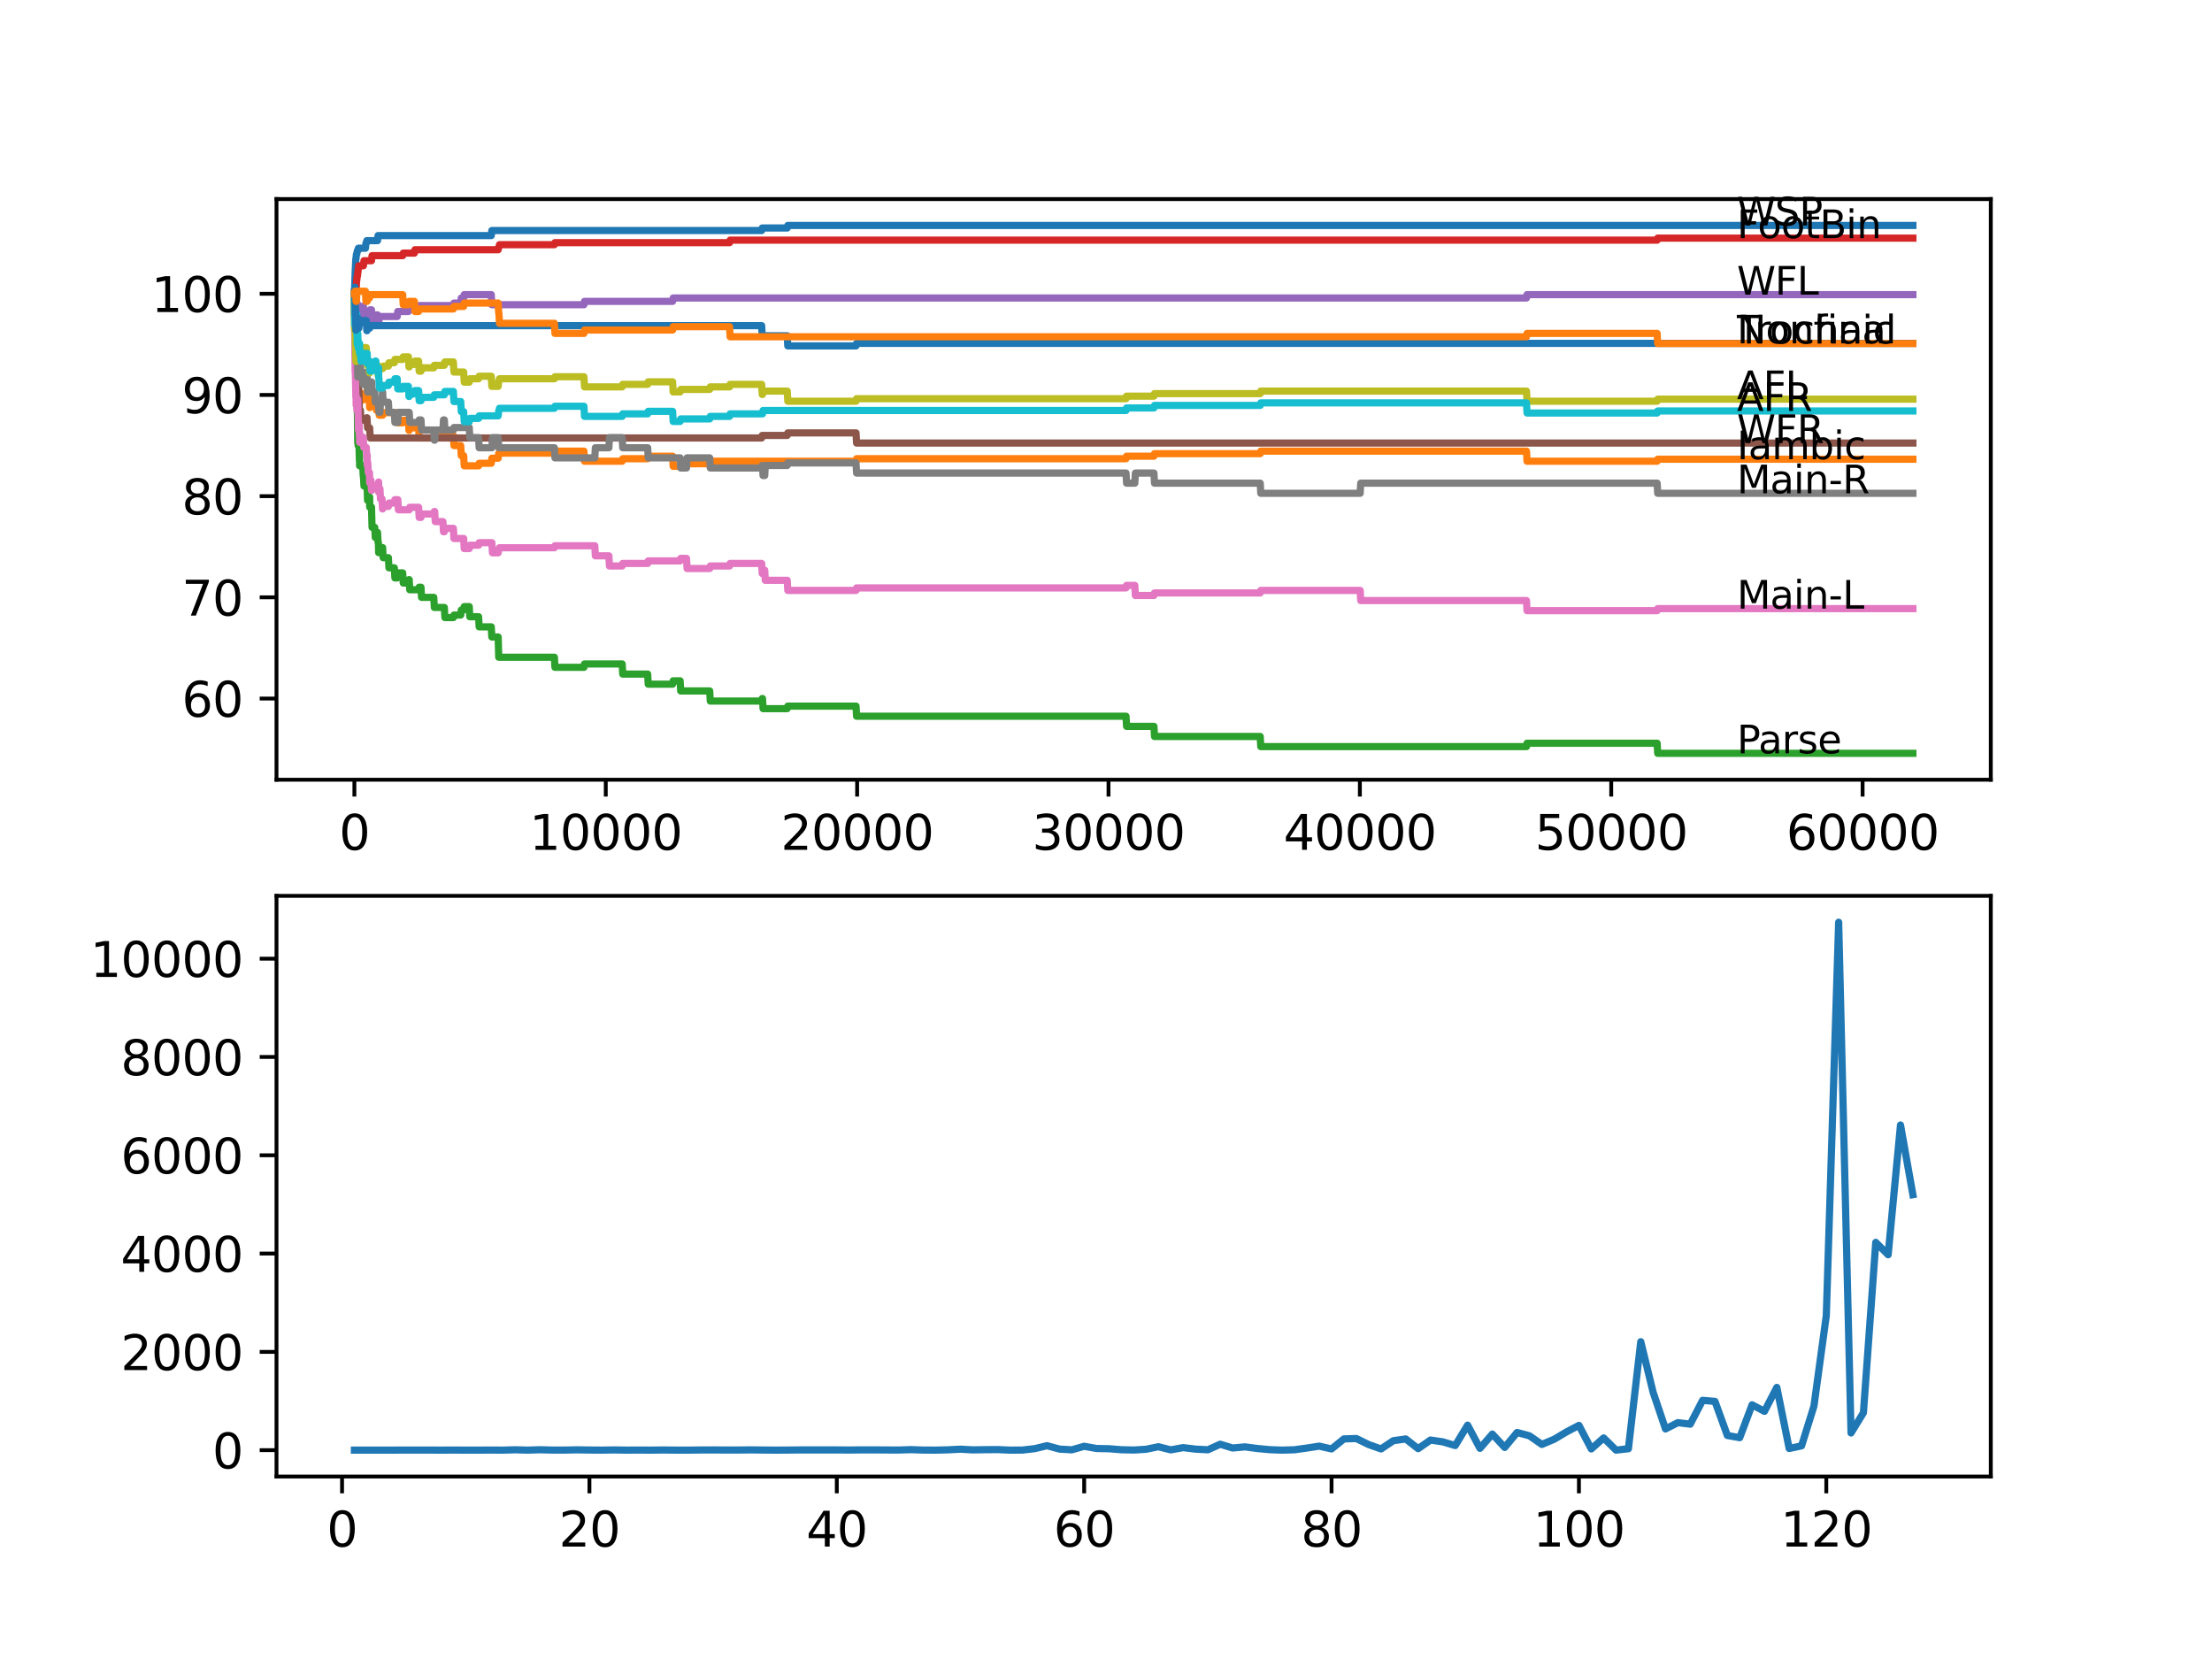 <?xml version="1.0" encoding="utf-8" standalone="no"?>
<!DOCTYPE svg PUBLIC "-//W3C//DTD SVG 1.1//EN"
  "http://www.w3.org/Graphics/SVG/1.1/DTD/svg11.dtd">
<svg xmlns:xlink="http://www.w3.org/1999/xlink" width="460.8pt" height="345.6pt" viewBox="0 0 460.8 345.6" xmlns="http://www.w3.org/2000/svg" version="1.1">
 <defs>
  <style type="text/css">*{stroke-linejoin: round; stroke-linecap: butt}</style>
 </defs>
 <g id="figure_1">
  <g id="patch_1">
   <path d="M 0 345.6 
L 460.8 345.6 
L 460.8 0 
L 0 0 
z
" style="fill: #ffffff"/>
  </g>
  <g id="axes_1">
   <g id="patch_2">
    <path d="M 57.6 162.432 
L 414.72 162.432 
L 414.72 41.472 
L 57.6 41.472 
z
" style="fill: #ffffff"/>
   </g>
   <g id="matplotlib.axis_1">
    <g id="xtick_1">
     <g id="line2d_1">
      <defs>
       <path id="mf82691ab0d" d="M 0 0 
L 0 3.5 
" style="stroke: #000000; stroke-width: 0.8"/>
      </defs>
      <g>
       <use xlink:href="#mf82691ab0d" x="73.827" y="162.432" style="stroke: #000000; stroke-width: 0.8"/>
      </g>
     </g>
     <g id="text_1">
      <!-- 0 -->
      <g transform="translate(70.646 177.03)scale(0.1 -0.1)">
       <defs>
        <path id="DejaVuSans-30" d="M 2034 4250 
Q 1547 4250 1301 3770 
Q 1056 3291 1056 2328 
Q 1056 1369 1301 889 
Q 1547 409 2034 409 
Q 2525 409 2770 889 
Q 3016 1369 3016 2328 
Q 3016 3291 2770 3770 
Q 2525 4250 2034 4250 
z
M 2034 4750 
Q 2819 4750 3233 4129 
Q 3647 3509 3647 2328 
Q 3647 1150 3233 529 
Q 2819 -91 2034 -91 
Q 1250 -91 836 529 
Q 422 1150 422 2328 
Q 422 3509 836 4129 
Q 1250 4750 2034 4750 
z
" transform="scale(0.016)"/>
       </defs>
       <use xlink:href="#DejaVuSans-30"/>
      </g>
     </g>
    </g>
    <g id="xtick_2">
     <g id="line2d_2">
      <g>
       <use xlink:href="#mf82691ab0d" x="126.192" y="162.432" style="stroke: #000000; stroke-width: 0.8"/>
      </g>
     </g>
     <g id="text_2">
      <!-- 10000 -->
      <g transform="translate(110.286 177.03)scale(0.1 -0.1)">
       <defs>
        <path id="DejaVuSans-31" d="M 794 531 
L 1825 531 
L 1825 4091 
L 703 3866 
L 703 4441 
L 1819 4666 
L 2450 4666 
L 2450 531 
L 3481 531 
L 3481 0 
L 794 0 
L 794 531 
z
" transform="scale(0.016)"/>
       </defs>
       <use xlink:href="#DejaVuSans-31"/>
       <use xlink:href="#DejaVuSans-30" x="63.623"/>
       <use xlink:href="#DejaVuSans-30" x="127.246"/>
       <use xlink:href="#DejaVuSans-30" x="190.869"/>
       <use xlink:href="#DejaVuSans-30" x="254.492"/>
      </g>
     </g>
    </g>
    <g id="xtick_3">
     <g id="line2d_3">
      <g>
       <use xlink:href="#mf82691ab0d" x="178.556" y="162.432" style="stroke: #000000; stroke-width: 0.8"/>
      </g>
     </g>
     <g id="text_3">
      <!-- 20000 -->
      <g transform="translate(162.65 177.03)scale(0.1 -0.1)">
       <defs>
        <path id="DejaVuSans-32" d="M 1228 531 
L 3431 531 
L 3431 0 
L 469 0 
L 469 531 
Q 828 903 1448 1529 
Q 2069 2156 2228 2338 
Q 2531 2678 2651 2914 
Q 2772 3150 2772 3378 
Q 2772 3750 2511 3984 
Q 2250 4219 1831 4219 
Q 1534 4219 1204 4116 
Q 875 4013 500 3803 
L 500 4441 
Q 881 4594 1212 4672 
Q 1544 4750 1819 4750 
Q 2544 4750 2975 4387 
Q 3406 4025 3406 3419 
Q 3406 3131 3298 2873 
Q 3191 2616 2906 2266 
Q 2828 2175 2409 1742 
Q 1991 1309 1228 531 
z
" transform="scale(0.016)"/>
       </defs>
       <use xlink:href="#DejaVuSans-32"/>
       <use xlink:href="#DejaVuSans-30" x="63.623"/>
       <use xlink:href="#DejaVuSans-30" x="127.246"/>
       <use xlink:href="#DejaVuSans-30" x="190.869"/>
       <use xlink:href="#DejaVuSans-30" x="254.492"/>
      </g>
     </g>
    </g>
    <g id="xtick_4">
     <g id="line2d_4">
      <g>
       <use xlink:href="#mf82691ab0d" x="230.921" y="162.432" style="stroke: #000000; stroke-width: 0.8"/>
      </g>
     </g>
     <g id="text_4">
      <!-- 30000 -->
      <g transform="translate(215.015 177.03)scale(0.1 -0.1)">
       <defs>
        <path id="DejaVuSans-33" d="M 2597 2516 
Q 3050 2419 3304 2112 
Q 3559 1806 3559 1356 
Q 3559 666 3084 287 
Q 2609 -91 1734 -91 
Q 1441 -91 1130 -33 
Q 819 25 488 141 
L 488 750 
Q 750 597 1062 519 
Q 1375 441 1716 441 
Q 2309 441 2620 675 
Q 2931 909 2931 1356 
Q 2931 1769 2642 2001 
Q 2353 2234 1838 2234 
L 1294 2234 
L 1294 2753 
L 1863 2753 
Q 2328 2753 2575 2939 
Q 2822 3125 2822 3475 
Q 2822 3834 2567 4026 
Q 2313 4219 1838 4219 
Q 1578 4219 1281 4162 
Q 984 4106 628 3988 
L 628 4550 
Q 988 4650 1302 4700 
Q 1616 4750 1894 4750 
Q 2613 4750 3031 4423 
Q 3450 4097 3450 3541 
Q 3450 3153 3228 2886 
Q 3006 2619 2597 2516 
z
" transform="scale(0.016)"/>
       </defs>
       <use xlink:href="#DejaVuSans-33"/>
       <use xlink:href="#DejaVuSans-30" x="63.623"/>
       <use xlink:href="#DejaVuSans-30" x="127.246"/>
       <use xlink:href="#DejaVuSans-30" x="190.869"/>
       <use xlink:href="#DejaVuSans-30" x="254.492"/>
      </g>
     </g>
    </g>
    <g id="xtick_5">
     <g id="line2d_5">
      <g>
       <use xlink:href="#mf82691ab0d" x="283.285" y="162.432" style="stroke: #000000; stroke-width: 0.8"/>
      </g>
     </g>
     <g id="text_5">
      <!-- 40000 -->
      <g transform="translate(267.379 177.03)scale(0.1 -0.1)">
       <defs>
        <path id="DejaVuSans-34" d="M 2419 4116 
L 825 1625 
L 2419 1625 
L 2419 4116 
z
M 2253 4666 
L 3047 4666 
L 3047 1625 
L 3713 1625 
L 3713 1100 
L 3047 1100 
L 3047 0 
L 2419 0 
L 2419 1100 
L 313 1100 
L 313 1709 
L 2253 4666 
z
" transform="scale(0.016)"/>
       </defs>
       <use xlink:href="#DejaVuSans-34"/>
       <use xlink:href="#DejaVuSans-30" x="63.623"/>
       <use xlink:href="#DejaVuSans-30" x="127.246"/>
       <use xlink:href="#DejaVuSans-30" x="190.869"/>
       <use xlink:href="#DejaVuSans-30" x="254.492"/>
      </g>
     </g>
    </g>
    <g id="xtick_6">
     <g id="line2d_6">
      <g>
       <use xlink:href="#mf82691ab0d" x="335.65" y="162.432" style="stroke: #000000; stroke-width: 0.8"/>
      </g>
     </g>
     <g id="text_6">
      <!-- 50000 -->
      <g transform="translate(319.744 177.03)scale(0.1 -0.1)">
       <defs>
        <path id="DejaVuSans-35" d="M 691 4666 
L 3169 4666 
L 3169 4134 
L 1269 4134 
L 1269 2991 
Q 1406 3038 1543 3061 
Q 1681 3084 1819 3084 
Q 2600 3084 3056 2656 
Q 3513 2228 3513 1497 
Q 3513 744 3044 326 
Q 2575 -91 1722 -91 
Q 1428 -91 1123 -41 
Q 819 9 494 109 
L 494 744 
Q 775 591 1075 516 
Q 1375 441 1709 441 
Q 2250 441 2565 725 
Q 2881 1009 2881 1497 
Q 2881 1984 2565 2268 
Q 2250 2553 1709 2553 
Q 1456 2553 1204 2497 
Q 953 2441 691 2322 
L 691 4666 
z
" transform="scale(0.016)"/>
       </defs>
       <use xlink:href="#DejaVuSans-35"/>
       <use xlink:href="#DejaVuSans-30" x="63.623"/>
       <use xlink:href="#DejaVuSans-30" x="127.246"/>
       <use xlink:href="#DejaVuSans-30" x="190.869"/>
       <use xlink:href="#DejaVuSans-30" x="254.492"/>
      </g>
     </g>
    </g>
    <g id="xtick_7">
     <g id="line2d_7">
      <g>
       <use xlink:href="#mf82691ab0d" x="388.014" y="162.432" style="stroke: #000000; stroke-width: 0.8"/>
      </g>
     </g>
     <g id="text_7">
      <!-- 60000 -->
      <g transform="translate(372.108 177.03)scale(0.1 -0.1)">
       <defs>
        <path id="DejaVuSans-36" d="M 2113 2584 
Q 1688 2584 1439 2293 
Q 1191 2003 1191 1497 
Q 1191 994 1439 701 
Q 1688 409 2113 409 
Q 2538 409 2786 701 
Q 3034 994 3034 1497 
Q 3034 2003 2786 2293 
Q 2538 2584 2113 2584 
z
M 3366 4563 
L 3366 3988 
Q 3128 4100 2886 4159 
Q 2644 4219 2406 4219 
Q 1781 4219 1451 3797 
Q 1122 3375 1075 2522 
Q 1259 2794 1537 2939 
Q 1816 3084 2150 3084 
Q 2853 3084 3261 2657 
Q 3669 2231 3669 1497 
Q 3669 778 3244 343 
Q 2819 -91 2113 -91 
Q 1303 -91 875 529 
Q 447 1150 447 2328 
Q 447 3434 972 4092 
Q 1497 4750 2381 4750 
Q 2619 4750 2861 4703 
Q 3103 4656 3366 4563 
z
" transform="scale(0.016)"/>
       </defs>
       <use xlink:href="#DejaVuSans-36"/>
       <use xlink:href="#DejaVuSans-30" x="63.623"/>
       <use xlink:href="#DejaVuSans-30" x="127.246"/>
       <use xlink:href="#DejaVuSans-30" x="190.869"/>
       <use xlink:href="#DejaVuSans-30" x="254.492"/>
      </g>
     </g>
    </g>
   </g>
   <g id="matplotlib.axis_2">
    <g id="ytick_1">
     <g id="line2d_8">
      <defs>
       <path id="ma873383024" d="M 0 0 
L -3.5 0 
" style="stroke: #000000; stroke-width: 0.8"/>
      </defs>
      <g>
       <use xlink:href="#ma873383024" x="57.6" y="145.516" style="stroke: #000000; stroke-width: 0.8"/>
      </g>
     </g>
     <g id="text_8">
      <!-- 60 -->
      <g transform="translate(37.875 149.315)scale(0.1 -0.1)">
       <use xlink:href="#DejaVuSans-36"/>
       <use xlink:href="#DejaVuSans-30" x="63.623"/>
      </g>
     </g>
    </g>
    <g id="ytick_2">
     <g id="line2d_9">
      <g>
       <use xlink:href="#ma873383024" x="57.6" y="124.437" style="stroke: #000000; stroke-width: 0.8"/>
      </g>
     </g>
     <g id="text_9">
      <!-- 70 -->
      <g transform="translate(37.875 128.236)scale(0.1 -0.1)">
       <defs>
        <path id="DejaVuSans-37" d="M 525 4666 
L 3525 4666 
L 3525 4397 
L 1831 0 
L 1172 0 
L 2766 4134 
L 525 4134 
L 525 4666 
z
" transform="scale(0.016)"/>
       </defs>
       <use xlink:href="#DejaVuSans-37"/>
       <use xlink:href="#DejaVuSans-30" x="63.623"/>
      </g>
     </g>
    </g>
    <g id="ytick_3">
     <g id="line2d_10">
      <g>
       <use xlink:href="#ma873383024" x="57.6" y="103.357" style="stroke: #000000; stroke-width: 0.8"/>
      </g>
     </g>
     <g id="text_10">
      <!-- 80 -->
      <g transform="translate(37.875 107.157)scale(0.1 -0.1)">
       <defs>
        <path id="DejaVuSans-38" d="M 2034 2216 
Q 1584 2216 1326 1975 
Q 1069 1734 1069 1313 
Q 1069 891 1326 650 
Q 1584 409 2034 409 
Q 2484 409 2743 651 
Q 3003 894 3003 1313 
Q 3003 1734 2745 1975 
Q 2488 2216 2034 2216 
z
M 1403 2484 
Q 997 2584 770 2862 
Q 544 3141 544 3541 
Q 544 4100 942 4425 
Q 1341 4750 2034 4750 
Q 2731 4750 3128 4425 
Q 3525 4100 3525 3541 
Q 3525 3141 3298 2862 
Q 3072 2584 2669 2484 
Q 3125 2378 3379 2068 
Q 3634 1759 3634 1313 
Q 3634 634 3220 271 
Q 2806 -91 2034 -91 
Q 1263 -91 848 271 
Q 434 634 434 1313 
Q 434 1759 690 2068 
Q 947 2378 1403 2484 
z
M 1172 3481 
Q 1172 3119 1398 2916 
Q 1625 2713 2034 2713 
Q 2441 2713 2670 2916 
Q 2900 3119 2900 3481 
Q 2900 3844 2670 4047 
Q 2441 4250 2034 4250 
Q 1625 4250 1398 4047 
Q 1172 3844 1172 3481 
z
" transform="scale(0.016)"/>
       </defs>
       <use xlink:href="#DejaVuSans-38"/>
       <use xlink:href="#DejaVuSans-30" x="63.623"/>
      </g>
     </g>
    </g>
    <g id="ytick_4">
     <g id="line2d_11">
      <g>
       <use xlink:href="#ma873383024" x="57.6" y="82.278" style="stroke: #000000; stroke-width: 0.8"/>
      </g>
     </g>
     <g id="text_11">
      <!-- 90 -->
      <g transform="translate(37.875 86.077)scale(0.1 -0.1)">
       <defs>
        <path id="DejaVuSans-39" d="M 703 97 
L 703 672 
Q 941 559 1184 500 
Q 1428 441 1663 441 
Q 2288 441 2617 861 
Q 2947 1281 2994 2138 
Q 2813 1869 2534 1725 
Q 2256 1581 1919 1581 
Q 1219 1581 811 2004 
Q 403 2428 403 3163 
Q 403 3881 828 4315 
Q 1253 4750 1959 4750 
Q 2769 4750 3195 4129 
Q 3622 3509 3622 2328 
Q 3622 1225 3098 567 
Q 2575 -91 1691 -91 
Q 1453 -91 1209 -44 
Q 966 3 703 97 
z
M 1959 2075 
Q 2384 2075 2632 2365 
Q 2881 2656 2881 3163 
Q 2881 3666 2632 3958 
Q 2384 4250 1959 4250 
Q 1534 4250 1286 3958 
Q 1038 3666 1038 3163 
Q 1038 2656 1286 2365 
Q 1534 2075 1959 2075 
z
" transform="scale(0.016)"/>
       </defs>
       <use xlink:href="#DejaVuSans-39"/>
       <use xlink:href="#DejaVuSans-30" x="63.623"/>
      </g>
     </g>
    </g>
    <g id="ytick_5">
     <g id="line2d_12">
      <g>
       <use xlink:href="#ma873383024" x="57.6" y="61.199" style="stroke: #000000; stroke-width: 0.8"/>
      </g>
     </g>
     <g id="text_12">
      <!-- 100 -->
      <g transform="translate(31.512 64.998)scale(0.1 -0.1)">
       <use xlink:href="#DejaVuSans-31"/>
       <use xlink:href="#DejaVuSans-30" x="63.623"/>
       <use xlink:href="#DejaVuSans-30" x="127.246"/>
      </g>
     </g>
    </g>
   </g>
   <g id="line2d_13">
    <path d="M 73.833 61.199 
L 73.969 57.159 
L 73.974 57.159 
L 74.115 53.997 
L 74.142 53.997 
L 74.257 52.943 
L 74.32 52.943 
L 74.435 52.24 
L 74.54 52.24 
L 74.655 51.713 
L 76.121 51.713 
L 76.236 50.659 
L 76.299 50.659 
L 76.414 50.132 
L 78.645 50.132 
L 78.76 49.078 
L 102.34 49.078 
L 102.455 48.024 
L 158.668 48.024 
L 158.784 47.497 
L 163.994 47.497 
L 164.109 46.97 
L 398.487 46.97 
L 398.487 46.97 
" clip-path="url(#p403661c55d)" style="fill: none; stroke: #1f77b4; stroke-width: 1.5; stroke-linecap: square"/>
   </g>
   <g id="line2d_14">
    <path d="M 73.833 61.199 
L 73.838 61.199 
L 73.964 67.522 
L 74.042 67.522 
L 74.126 65.942 
L 74.131 68.049 
L 74.157 66.996 
L 74.168 66.996 
L 74.288 72.792 
L 74.309 72.265 
L 74.325 76.481 
L 74.362 76.481 
L 74.372 76.481 
L 74.398 75.954 
L 74.403 78.062 
L 74.472 77.535 
L 74.524 77.535 
L 74.644 81.751 
L 74.901 81.751 
L 74.906 83.859 
L 75.011 83.332 
L 75.556 83.332 
L 75.671 82.805 
L 76.121 82.805 
L 76.236 81.751 
L 76.451 81.751 
L 76.498 81.224 
L 76.503 83.332 
L 76.55 82.805 
L 76.975 82.805 
L 77.006 84.913 
L 77.085 84.386 
L 77.43 84.386 
L 77.545 83.859 
L 78.064 83.859 
L 78.179 83.332 
L 78.294 83.332 
L 78.409 85.44 
L 78.645 85.44 
L 78.76 84.386 
L 78.881 84.386 
L 78.996 86.494 
L 79.708 86.494 
L 79.823 85.967 
L 82.745 85.967 
L 82.86 88.075 
L 83.887 88.075 
L 84.002 87.548 
L 85.081 87.548 
L 85.196 89.656 
L 85.243 89.656 
L 85.358 89.129 
L 87.207 89.129 
L 87.322 91.237 
L 90.364 91.237 
L 90.479 90.71 
L 94.449 90.71 
L 94.564 92.818 
L 95.978 92.818 
L 96.093 94.926 
L 96.59 94.926 
L 96.706 97.033 
L 99.701 97.033 
L 99.816 96.507 
L 102.34 96.507 
L 102.455 95.453 
L 103.775 95.453 
L 103.895 94.399 
L 115.489 94.399 
L 115.604 93.977 
L 121.647 93.977 
L 121.762 96.085 
L 129.611 96.085 
L 129.727 95.558 
L 134.921 95.558 
L 135.036 95.031 
L 140.116 95.031 
L 140.231 97.139 
L 141.681 97.139 
L 141.797 96.612 
L 147.845 96.612 
L 147.96 96.085 
L 178.326 96.085 
L 178.441 95.558 
L 234.571 95.558 
L 234.686 95.031 
L 240.388 95.031 
L 240.504 94.504 
L 262.528 94.504 
L 262.643 93.977 
L 317.993 93.977 
L 318.108 96.085 
L 345.212 96.085 
L 345.327 95.663 
L 398.487 95.663 
L 398.487 95.663 
" clip-path="url(#p403661c55d)" style="fill: none; stroke: #ff7f0e; stroke-width: 1.5; stroke-linecap: square"/>
   </g>
   <g id="line2d_15">
    <path d="M 73.833 61.199 
L 73.838 60.496 
L 73.88 68.225 
L 73.89 68.225 
L 73.974 70.86 
L 74.006 70.333 
L 74.021 70.333 
L 74.032 69.806 
L 74.047 74.022 
L 74.105 72.968 
L 74.131 72.968 
L 74.225 81.4 
L 74.257 80.346 
L 74.288 80.346 
L 74.398 84.913 
L 74.403 83.859 
L 74.424 83.859 
L 74.524 92.291 
L 74.55 90.71 
L 74.597 90.71 
L 74.608 92.818 
L 74.707 91.764 
L 74.754 91.764 
L 74.875 95.98 
L 74.901 95.98 
L 74.906 94.926 
L 74.911 97.033 
L 75.006 97.033 
L 75.556 97.033 
L 75.671 99.141 
L 75.707 99.141 
L 75.823 101.249 
L 76.299 101.249 
L 76.414 100.722 
L 76.451 100.722 
L 76.566 104.236 
L 76.975 104.236 
L 77.006 103.533 
L 77.011 105.641 
L 77.074 105.641 
L 77.388 105.641 
L 77.509 109.857 
L 78.064 109.857 
L 78.179 111.965 
L 78.294 111.965 
L 78.409 110.911 
L 78.645 110.911 
L 78.76 113.019 
L 78.823 113.019 
L 78.881 115.127 
L 78.933 114.073 
L 79.708 114.073 
L 79.823 116.181 
L 80.907 116.181 
L 81.022 118.288 
L 82.148 118.288 
L 82.263 120.396 
L 82.745 120.396 
L 82.86 119.342 
L 83.887 119.342 
L 84.002 121.45 
L 85.081 121.45 
L 85.196 120.748 
L 85.243 120.748 
L 85.358 122.856 
L 87.207 122.856 
L 87.322 122.329 
L 87.699 122.329 
L 87.814 124.437 
L 90.364 124.437 
L 90.479 126.545 
L 92.564 126.545 
L 92.679 128.652 
L 94.449 128.652 
L 94.564 128.125 
L 95.978 128.125 
L 96.093 127.071 
L 96.59 127.071 
L 96.706 126.369 
L 97.753 126.369 
L 97.868 128.477 
L 99.701 128.477 
L 99.816 130.585 
L 102.34 130.585 
L 102.455 132.693 
L 103.775 132.693 
L 103.895 136.908 
L 115.489 136.908 
L 115.604 139.016 
L 121.647 139.016 
L 121.762 138.314 
L 129.611 138.314 
L 129.727 140.422 
L 134.921 140.422 
L 135.036 142.53 
L 140.116 142.53 
L 140.231 141.827 
L 141.681 141.827 
L 141.797 143.935 
L 147.845 143.935 
L 147.96 146.043 
L 158.668 146.043 
L 158.784 145.516 
L 158.846 145.516 
L 158.962 147.624 
L 163.994 147.624 
L 164.109 147.097 
L 178.326 147.097 
L 178.441 149.205 
L 234.571 149.205 
L 234.686 151.313 
L 240.388 151.313 
L 240.504 153.421 
L 262.528 153.421 
L 262.643 155.529 
L 317.993 155.529 
L 318.108 154.826 
L 345.212 154.826 
L 345.327 156.934 
L 398.487 156.934 
L 398.487 156.934 
" clip-path="url(#p403661c55d)" style="fill: none; stroke: #2ca02c; stroke-width: 1.5; stroke-linecap: square"/>
   </g>
   <g id="line2d_16">
    <path d="M 73.833 61.199 
L 73.838 61.199 
L 73.911 60.356 
L 73.917 62.463 
L 73.937 61.761 
L 74.131 61.761 
L 74.278 58.529 
L 74.304 58.529 
L 74.419 57.475 
L 74.472 57.475 
L 74.587 56.421 
L 74.597 56.421 
L 74.712 55.367 
L 75.707 55.367 
L 75.823 54.313 
L 77.388 54.313 
L 77.503 53.259 
L 83.887 53.259 
L 84.002 52.732 
L 86.322 52.732 
L 86.437 52.029 
L 103.775 52.029 
L 103.89 51.502 
L 103.932 51.502 
L 104.047 50.975 
L 115.489 50.975 
L 115.604 50.554 
L 151.981 50.554 
L 152.097 50.027 
L 345.212 50.027 
L 345.327 49.605 
L 398.487 49.605 
L 398.487 49.605 
" clip-path="url(#p403661c55d)" style="fill: none; stroke: #d62728; stroke-width: 1.5; stroke-linecap: square"/>
   </g>
   <g id="line2d_17">
    <path d="M 73.833 61.199 
L 73.843 60.496 
L 73.848 62.604 
L 73.943 60.847 
L 74.147 60.847 
L 74.225 65.063 
L 74.262 64.009 
L 74.304 64.009 
L 74.309 66.117 
L 74.403 63.307 
L 74.409 63.307 
L 74.472 63.307 
L 74.524 65.415 
L 74.582 64.361 
L 74.597 64.361 
L 74.608 66.469 
L 74.707 65.415 
L 74.901 65.415 
L 75.016 64.361 
L 75.079 64.361 
L 75.194 63.834 
L 75.707 63.834 
L 75.823 65.942 
L 76.498 65.942 
L 76.613 65.239 
L 76.975 65.239 
L 77.09 64.536 
L 77.388 64.536 
L 77.503 66.644 
L 78.294 66.644 
L 78.409 65.59 
L 78.645 65.59 
L 78.76 67.698 
L 78.881 67.698 
L 78.996 65.942 
L 82.745 65.942 
L 82.86 64.888 
L 85.081 64.888 
L 85.196 64.185 
L 87.207 64.185 
L 87.322 63.658 
L 94.449 63.658 
L 94.564 63.131 
L 95.978 63.131 
L 96.093 62.077 
L 96.59 62.077 
L 96.706 61.374 
L 102.34 61.374 
L 102.455 63.482 
L 121.647 63.482 
L 121.762 62.78 
L 140.116 62.78 
L 140.231 62.077 
L 317.993 62.077 
L 318.108 61.374 
L 398.487 61.374 
L 398.487 61.374 
" clip-path="url(#p403661c55d)" style="fill: none; stroke: #9467bd; stroke-width: 1.5; stroke-linecap: square"/>
   </g>
   <g id="line2d_18">
    <path d="M 73.833 61.199 
L 73.838 61.199 
L 73.927 67.522 
L 73.958 66.996 
L 73.969 66.996 
L 74.079 72.265 
L 74.089 71.738 
L 74.095 71.738 
L 74.131 71.211 
L 74.136 73.319 
L 74.189 73.319 
L 74.199 73.319 
L 74.314 75.427 
L 74.372 75.427 
L 74.498 81.751 
L 74.54 81.751 
L 74.655 81.224 
L 74.754 81.224 
L 74.875 85.44 
L 75.079 85.44 
L 75.194 87.548 
L 76.299 87.548 
L 76.414 87.021 
L 76.451 87.021 
L 76.566 89.129 
L 77.006 89.129 
L 77.121 91.237 
L 158.668 91.237 
L 158.784 90.71 
L 163.994 90.71 
L 164.109 90.183 
L 178.326 90.183 
L 178.441 92.291 
L 398.487 92.291 
L 398.487 92.291 
" clip-path="url(#p403661c55d)" style="fill: none; stroke: #8c564b; stroke-width: 1.5; stroke-linecap: square"/>
   </g>
   <g id="line2d_19">
    <path d="M 73.833 61.199 
L 73.979 77.465 
L 74.021 77.465 
L 74.131 82.735 
L 74.142 82.313 
L 74.173 82.313 
L 74.199 84.421 
L 74.283 83.894 
L 74.288 83.894 
L 74.346 83.367 
L 74.351 85.475 
L 74.388 84.948 
L 74.424 84.948 
L 74.54 83.191 
L 74.665 89.515 
L 74.754 89.515 
L 74.838 88.461 
L 74.843 90.569 
L 74.854 90.569 
L 74.906 90.569 
L 74.917 90.042 
L 74.922 92.15 
L 75 92.15 
L 75.079 92.15 
L 75.194 91.623 
L 75.556 91.623 
L 75.671 91.096 
L 75.786 93.204 
L 76.299 93.204 
L 76.414 95.312 
L 76.451 95.312 
L 76.498 94.785 
L 76.503 96.893 
L 76.55 96.366 
L 76.608 96.366 
L 76.723 98.474 
L 76.975 98.474 
L 77.006 100.582 
L 77.085 100.055 
L 77.278 100.055 
L 77.394 102.163 
L 77.43 102.163 
L 77.545 101.636 
L 78.064 101.636 
L 78.179 101.109 
L 78.823 101.109 
L 78.875 100.406 
L 78.881 102.514 
L 78.928 101.811 
L 79.148 101.811 
L 79.263 103.919 
L 79.577 103.919 
L 79.692 106.027 
L 79.708 106.027 
L 79.823 105.5 
L 80.907 105.5 
L 81.022 104.798 
L 82.148 104.798 
L 82.263 104.095 
L 82.876 104.095 
L 82.991 106.203 
L 85.243 106.203 
L 85.358 105.676 
L 87.207 105.676 
L 87.322 107.784 
L 87.699 107.784 
L 87.814 107.081 
L 90.364 107.081 
L 90.479 106.554 
L 90.558 106.554 
L 90.673 108.662 
L 92.27 108.662 
L 92.385 110.77 
L 92.564 110.77 
L 92.679 110.068 
L 94.449 110.068 
L 94.564 112.175 
L 96.59 112.175 
L 96.706 114.283 
L 97.753 114.283 
L 97.868 113.581 
L 99.701 113.581 
L 99.816 113.054 
L 102.471 113.054 
L 102.586 115.162 
L 103.78 115.162 
L 103.895 114.635 
L 103.932 114.635 
L 104.047 114.108 
L 115.489 114.108 
L 115.604 113.686 
L 123.909 113.686 
L 124.024 115.794 
L 126.841 115.794 
L 126.956 117.902 
L 129.611 117.902 
L 129.727 117.375 
L 134.921 117.375 
L 135.036 116.848 
L 141.681 116.848 
L 141.797 116.321 
L 143.011 116.321 
L 143.127 118.429 
L 147.845 118.429 
L 147.96 117.902 
L 151.981 117.902 
L 152.097 117.375 
L 158.668 117.375 
L 158.784 119.483 
L 158.846 119.483 
L 158.962 118.78 
L 159.307 118.78 
L 159.422 120.888 
L 163.994 120.888 
L 164.109 122.996 
L 178.326 122.996 
L 178.441 122.469 
L 234.571 122.469 
L 234.686 121.942 
L 236.403 121.942 
L 236.519 124.05 
L 240.388 124.05 
L 240.504 123.523 
L 262.528 123.523 
L 262.643 122.996 
L 283.348 122.996 
L 283.463 125.104 
L 317.993 125.104 
L 318.108 127.212 
L 345.212 127.212 
L 345.327 126.79 
L 398.487 126.79 
L 398.487 126.79 
" clip-path="url(#p403661c55d)" style="fill: none; stroke: #e377c2; stroke-width: 1.5; stroke-linecap: square"/>
   </g>
   <g id="line2d_20">
    <path d="M 73.833 61.199 
L 73.838 61.199 
L 73.885 60.074 
L 73.896 64.29 
L 73.901 64.29 
L 73.906 66.398 
L 73.932 63.763 
L 74.011 65.344 
L 74.021 65.344 
L 74.032 64.817 
L 74.047 69.033 
L 74.105 67.979 
L 74.131 67.979 
L 74.246 70.087 
L 74.288 70.087 
L 74.403 72.195 
L 74.424 72.195 
L 74.54 78.519 
L 74.545 77.992 
L 74.613 77.992 
L 74.733 73.776 
L 74.754 73.776 
L 74.838 77.992 
L 74.87 75.884 
L 74.906 75.884 
L 74.917 77.992 
L 75.016 75.884 
L 75.079 75.884 
L 75.194 77.992 
L 75.556 77.992 
L 75.671 80.1 
L 75.786 77.992 
L 76.299 77.992 
L 76.414 77.465 
L 76.451 77.465 
L 76.571 81.681 
L 76.608 81.681 
L 76.723 79.573 
L 77.006 79.573 
L 77.121 81.681 
L 77.278 81.681 
L 77.394 79.573 
L 77.43 79.573 
L 77.545 81.681 
L 78.064 81.681 
L 78.179 83.789 
L 78.823 83.789 
L 78.938 85.897 
L 79.148 85.897 
L 79.263 83.789 
L 79.577 83.789 
L 79.692 81.681 
L 79.708 81.681 
L 79.823 83.789 
L 80.907 83.789 
L 81.022 85.897 
L 82.148 85.897 
L 82.263 88.005 
L 82.876 88.005 
L 82.991 85.897 
L 85.243 85.897 
L 85.358 88.005 
L 87.207 88.005 
L 87.322 87.478 
L 87.699 87.478 
L 87.814 89.585 
L 90.364 89.585 
L 90.479 91.693 
L 90.558 91.693 
L 90.673 89.585 
L 92.27 89.585 
L 92.385 87.478 
L 92.564 87.478 
L 92.679 89.585 
L 94.449 89.585 
L 94.564 89.058 
L 97.753 89.058 
L 97.868 91.166 
L 99.701 91.166 
L 99.816 93.274 
L 102.471 93.274 
L 102.586 91.166 
L 103.78 91.166 
L 103.895 93.274 
L 115.489 93.274 
L 115.604 95.382 
L 123.909 95.382 
L 124.024 93.274 
L 126.841 93.274 
L 126.956 91.166 
L 129.611 91.166 
L 129.727 93.274 
L 134.921 93.274 
L 135.036 95.382 
L 141.681 95.382 
L 141.797 97.49 
L 143.011 97.49 
L 143.127 95.382 
L 147.845 95.382 
L 147.96 97.49 
L 158.668 97.49 
L 158.784 96.963 
L 158.846 96.963 
L 158.962 99.071 
L 159.307 99.071 
L 159.422 96.963 
L 163.994 96.963 
L 164.109 96.436 
L 178.326 96.436 
L 178.441 98.544 
L 234.571 98.544 
L 234.686 100.652 
L 236.403 100.652 
L 236.519 98.544 
L 240.388 98.544 
L 240.504 100.652 
L 262.528 100.652 
L 262.643 102.76 
L 283.348 102.76 
L 283.463 100.652 
L 345.212 100.652 
L 345.327 102.76 
L 398.487 102.76 
L 398.487 102.76 
" clip-path="url(#p403661c55d)" style="fill: none; stroke: #7f7f7f; stroke-width: 1.5; stroke-linecap: square"/>
   </g>
   <g id="line2d_21">
    <path d="M 73.833 61.199 
L 73.885 68.682 
L 73.958 68.436 
L 73.969 68.436 
L 73.974 67.909 
L 74.026 72.125 
L 74.053 71.071 
L 74.079 71.071 
L 74.131 75.287 
L 74.199 74.865 
L 74.32 73.109 
L 74.372 75.216 
L 74.43 74.162 
L 74.44 74.162 
L 74.54 72.933 
L 74.655 75.041 
L 74.754 75.041 
L 74.875 73.987 
L 74.906 73.987 
L 75.021 73.46 
L 75.079 73.46 
L 75.194 72.933 
L 75.556 72.933 
L 75.671 72.406 
L 76.299 72.406 
L 76.414 74.514 
L 76.451 74.514 
L 76.498 73.987 
L 76.503 76.095 
L 76.55 75.568 
L 76.975 75.568 
L 77.006 77.676 
L 77.085 77.149 
L 77.43 77.149 
L 77.545 76.622 
L 78.064 76.622 
L 78.179 76.095 
L 78.645 76.095 
L 78.76 78.203 
L 78.823 78.203 
L 78.944 76.797 
L 79.708 76.797 
L 79.823 76.27 
L 80.907 76.27 
L 81.022 75.568 
L 82.148 75.568 
L 82.263 74.865 
L 83.887 74.865 
L 84.002 74.338 
L 85.081 74.338 
L 85.196 76.446 
L 85.243 76.446 
L 85.358 75.919 
L 86.322 75.919 
L 86.437 75.216 
L 87.207 75.216 
L 87.322 77.324 
L 87.699 77.324 
L 87.814 76.622 
L 90.364 76.622 
L 90.479 76.095 
L 92.564 76.095 
L 92.679 75.392 
L 94.449 75.392 
L 94.564 77.5 
L 96.59 77.5 
L 96.706 79.608 
L 97.753 79.608 
L 97.868 78.905 
L 99.701 78.905 
L 99.816 78.378 
L 102.34 78.378 
L 102.455 80.486 
L 103.775 80.486 
L 103.895 79.432 
L 103.932 79.432 
L 104.047 78.905 
L 115.489 78.905 
L 115.604 78.484 
L 121.647 78.484 
L 121.762 80.592 
L 129.611 80.592 
L 129.727 80.065 
L 134.921 80.065 
L 135.036 79.538 
L 140.116 79.538 
L 140.231 81.646 
L 141.681 81.646 
L 141.797 81.119 
L 147.845 81.119 
L 147.96 80.592 
L 151.981 80.592 
L 152.097 80.065 
L 158.668 80.065 
L 158.784 82.173 
L 158.846 82.173 
L 158.962 81.47 
L 163.994 81.47 
L 164.109 83.578 
L 178.326 83.578 
L 178.441 83.051 
L 234.571 83.051 
L 234.686 82.524 
L 240.388 82.524 
L 240.504 81.997 
L 262.528 81.997 
L 262.643 81.47 
L 317.993 81.47 
L 318.108 83.578 
L 345.212 83.578 
L 345.327 83.156 
L 398.487 83.156 
L 398.487 83.156 
" clip-path="url(#p403661c55d)" style="fill: none; stroke: #bcbd22; stroke-width: 1.5; stroke-linecap: square"/>
   </g>
   <g id="line2d_22">
    <path d="M 73.833 61.199 
L 73.922 67.733 
L 73.953 67.031 
L 73.969 67.031 
L 74.089 65.977 
L 74.095 65.977 
L 74.131 68.085 
L 74.184 65.555 
L 74.205 65.555 
L 74.225 65.555 
L 74.309 65.379 
L 74.346 69.595 
L 74.398 69.595 
L 74.424 71.703 
L 74.508 69.42 
L 74.524 69.42 
L 74.639 72.582 
L 74.754 72.582 
L 74.875 71.528 
L 74.901 71.528 
L 74.906 73.635 
L 75.011 73.109 
L 75.079 73.109 
L 75.194 75.216 
L 75.556 75.216 
L 75.671 74.689 
L 75.707 74.689 
L 75.823 73.635 
L 76.498 73.635 
L 76.514 75.743 
L 76.608 75.216 
L 76.975 75.216 
L 77.09 77.324 
L 77.388 77.324 
L 77.503 75.743 
L 78.064 75.743 
L 78.179 75.216 
L 78.294 75.216 
L 78.409 77.324 
L 78.823 77.324 
L 78.881 76.622 
L 78.886 78.73 
L 78.923 78.73 
L 79.038 80.838 
L 79.708 80.838 
L 79.823 80.311 
L 80.907 80.311 
L 81.022 79.608 
L 82.148 79.608 
L 82.263 78.905 
L 82.745 78.905 
L 82.86 81.013 
L 83.887 81.013 
L 84.002 80.486 
L 85.081 80.486 
L 85.196 82.594 
L 85.243 82.594 
L 85.358 82.067 
L 86.322 82.067 
L 86.437 81.365 
L 87.207 81.365 
L 87.322 83.472 
L 87.699 83.472 
L 87.814 82.77 
L 90.364 82.77 
L 90.479 82.243 
L 92.564 82.243 
L 92.679 81.54 
L 94.449 81.54 
L 94.564 83.648 
L 95.978 83.648 
L 96.093 85.756 
L 96.59 85.756 
L 96.706 87.864 
L 97.753 87.864 
L 97.868 87.161 
L 99.701 87.161 
L 99.816 86.634 
L 103.775 86.634 
L 103.895 85.58 
L 103.932 85.58 
L 104.047 85.053 
L 115.489 85.053 
L 115.604 84.632 
L 121.647 84.632 
L 121.762 86.74 
L 129.611 86.74 
L 129.727 86.213 
L 134.921 86.213 
L 135.036 85.686 
L 140.116 85.686 
L 140.231 87.794 
L 141.681 87.794 
L 141.797 87.267 
L 147.845 87.267 
L 147.96 86.74 
L 151.981 86.74 
L 152.097 86.213 
L 158.846 86.213 
L 158.962 85.51 
L 234.571 85.51 
L 234.686 84.983 
L 240.388 84.983 
L 240.504 84.456 
L 262.528 84.456 
L 262.643 83.929 
L 317.993 83.929 
L 318.108 86.037 
L 345.212 86.037 
L 345.327 85.616 
L 398.487 85.616 
L 398.487 85.616 
" clip-path="url(#p403661c55d)" style="fill: none; stroke: #17becf; stroke-width: 1.5; stroke-linecap: square"/>
   </g>
   <g id="line2d_23">
    <path d="M 73.833 61.199 
L 73.838 61.199 
L 73.927 59.829 
L 73.932 61.936 
L 73.937 61.936 
L 73.969 61.936 
L 73.974 61.409 
L 74.026 65.625 
L 74.053 64.571 
L 74.079 64.571 
L 74.131 68.787 
L 74.199 68.366 
L 74.314 67.839 
L 74.372 67.839 
L 74.498 66.258 
L 74.54 66.258 
L 74.655 68.366 
L 74.754 68.366 
L 74.875 67.312 
L 75.079 67.312 
L 75.194 66.785 
L 76.299 66.785 
L 76.414 68.893 
L 76.451 68.893 
L 76.566 68.366 
L 77.006 68.366 
L 77.121 67.839 
L 158.668 67.839 
L 158.784 69.947 
L 163.994 69.947 
L 164.109 72.055 
L 178.326 72.055 
L 178.441 71.528 
L 398.487 71.528 
L 398.487 71.528 
" clip-path="url(#p403661c55d)" style="fill: none; stroke: #1f77b4; stroke-width: 1.5; stroke-linecap: square"/>
   </g>
   <g id="line2d_24">
    <path d="M 73.833 61.199 
L 73.848 61.199 
L 73.964 60.672 
L 74.1 60.672 
L 74.168 62.78 
L 74.21 60.672 
L 74.241 60.672 
L 74.257 62.78 
L 74.351 60.672 
L 76.121 60.672 
L 76.236 62.78 
L 76.498 62.78 
L 76.613 62.077 
L 76.975 62.077 
L 77.09 61.374 
L 83.887 61.374 
L 84.002 63.482 
L 85.081 63.482 
L 85.196 62.78 
L 86.322 62.78 
L 86.437 64.888 
L 87.207 64.888 
L 87.322 64.361 
L 94.449 64.361 
L 94.564 63.834 
L 96.59 63.834 
L 96.706 63.131 
L 103.775 63.131 
L 103.89 65.239 
L 103.932 65.239 
L 104.047 67.347 
L 115.489 67.347 
L 115.604 69.455 
L 121.647 69.455 
L 121.762 68.752 
L 140.116 68.752 
L 140.231 68.049 
L 151.981 68.049 
L 152.097 70.157 
L 317.993 70.157 
L 318.108 69.455 
L 345.212 69.455 
L 345.327 71.563 
L 398.487 71.563 
L 398.487 71.563 
" clip-path="url(#p403661c55d)" style="fill: none; stroke: #ff7f0e; stroke-width: 1.5; stroke-linecap: square"/>
   </g>
   <g id="patch_3">
    <path d="M 57.6 162.432 
L 57.6 41.472 
" style="fill: none; stroke: #000000; stroke-width: 0.8; stroke-linejoin: miter; stroke-linecap: square"/>
   </g>
   <g id="patch_4">
    <path d="M 414.72 162.432 
L 414.72 41.472 
" style="fill: none; stroke: #000000; stroke-width: 0.8; stroke-linejoin: miter; stroke-linecap: square"/>
   </g>
   <g id="patch_5">
    <path d="M 57.6 162.432 
L 414.72 162.432 
" style="fill: none; stroke: #000000; stroke-width: 0.8; stroke-linejoin: miter; stroke-linecap: square"/>
   </g>
   <g id="patch_6">
    <path d="M 57.6 41.472 
L 414.72 41.472 
" style="fill: none; stroke: #000000; stroke-width: 0.8; stroke-linejoin: miter; stroke-linecap: square"/>
   </g>
   <g id="text_13">
    <!-- WSP -->
    <g transform="translate(361.832 46.97)scale(0.08 -0.08)">
     <defs>
      <path id="DejaVuSans-57" d="M 213 4666 
L 850 4666 
L 1831 722 
L 2809 4666 
L 3519 4666 
L 4500 722 
L 5478 4666 
L 6119 4666 
L 4947 0 
L 4153 0 
L 3169 4050 
L 2175 0 
L 1381 0 
L 213 4666 
z
" transform="scale(0.016)"/>
      <path id="DejaVuSans-53" d="M 3425 4513 
L 3425 3897 
Q 3066 4069 2747 4153 
Q 2428 4238 2131 4238 
Q 1616 4238 1336 4038 
Q 1056 3838 1056 3469 
Q 1056 3159 1242 3001 
Q 1428 2844 1947 2747 
L 2328 2669 
Q 3034 2534 3370 2195 
Q 3706 1856 3706 1288 
Q 3706 609 3251 259 
Q 2797 -91 1919 -91 
Q 1588 -91 1214 -16 
Q 841 59 441 206 
L 441 856 
Q 825 641 1194 531 
Q 1563 422 1919 422 
Q 2459 422 2753 634 
Q 3047 847 3047 1241 
Q 3047 1584 2836 1778 
Q 2625 1972 2144 2069 
L 1759 2144 
Q 1053 2284 737 2584 
Q 422 2884 422 3419 
Q 422 4038 858 4394 
Q 1294 4750 2059 4750 
Q 2388 4750 2728 4690 
Q 3069 4631 3425 4513 
z
" transform="scale(0.016)"/>
      <path id="DejaVuSans-50" d="M 1259 4147 
L 1259 2394 
L 2053 2394 
Q 2494 2394 2734 2622 
Q 2975 2850 2975 3272 
Q 2975 3691 2734 3919 
Q 2494 4147 2053 4147 
L 1259 4147 
z
M 628 4666 
L 2053 4666 
Q 2838 4666 3239 4311 
Q 3641 3956 3641 3272 
Q 3641 2581 3239 2228 
Q 2838 1875 2053 1875 
L 1259 1875 
L 1259 0 
L 628 0 
L 628 4666 
z
" transform="scale(0.016)"/>
     </defs>
     <use xlink:href="#DejaVuSans-57"/>
     <use xlink:href="#DejaVuSans-53" x="98.877"/>
     <use xlink:href="#DejaVuSans-50" x="162.354"/>
    </g>
   </g>
   <g id="text_14">
    <!-- Iambic -->
    <g transform="translate(361.832 95.663)scale(0.08 -0.08)">
     <defs>
      <path id="DejaVuSans-49" d="M 628 4666 
L 1259 4666 
L 1259 0 
L 628 0 
L 628 4666 
z
" transform="scale(0.016)"/>
      <path id="DejaVuSans-61" d="M 2194 1759 
Q 1497 1759 1228 1600 
Q 959 1441 959 1056 
Q 959 750 1161 570 
Q 1363 391 1709 391 
Q 2188 391 2477 730 
Q 2766 1069 2766 1631 
L 2766 1759 
L 2194 1759 
z
M 3341 1997 
L 3341 0 
L 2766 0 
L 2766 531 
Q 2569 213 2275 61 
Q 1981 -91 1556 -91 
Q 1019 -91 701 211 
Q 384 513 384 1019 
Q 384 1609 779 1909 
Q 1175 2209 1959 2209 
L 2766 2209 
L 2766 2266 
Q 2766 2663 2505 2880 
Q 2244 3097 1772 3097 
Q 1472 3097 1187 3025 
Q 903 2953 641 2809 
L 641 3341 
Q 956 3463 1253 3523 
Q 1550 3584 1831 3584 
Q 2591 3584 2966 3190 
Q 3341 2797 3341 1997 
z
" transform="scale(0.016)"/>
      <path id="DejaVuSans-6d" d="M 3328 2828 
Q 3544 3216 3844 3400 
Q 4144 3584 4550 3584 
Q 5097 3584 5394 3201 
Q 5691 2819 5691 2113 
L 5691 0 
L 5113 0 
L 5113 2094 
Q 5113 2597 4934 2840 
Q 4756 3084 4391 3084 
Q 3944 3084 3684 2787 
Q 3425 2491 3425 1978 
L 3425 0 
L 2847 0 
L 2847 2094 
Q 2847 2600 2669 2842 
Q 2491 3084 2119 3084 
Q 1678 3084 1418 2786 
Q 1159 2488 1159 1978 
L 1159 0 
L 581 0 
L 581 3500 
L 1159 3500 
L 1159 2956 
Q 1356 3278 1631 3431 
Q 1906 3584 2284 3584 
Q 2666 3584 2933 3390 
Q 3200 3197 3328 2828 
z
" transform="scale(0.016)"/>
      <path id="DejaVuSans-62" d="M 3116 1747 
Q 3116 2381 2855 2742 
Q 2594 3103 2138 3103 
Q 1681 3103 1420 2742 
Q 1159 2381 1159 1747 
Q 1159 1113 1420 752 
Q 1681 391 2138 391 
Q 2594 391 2855 752 
Q 3116 1113 3116 1747 
z
M 1159 2969 
Q 1341 3281 1617 3432 
Q 1894 3584 2278 3584 
Q 2916 3584 3314 3078 
Q 3713 2572 3713 1747 
Q 3713 922 3314 415 
Q 2916 -91 2278 -91 
Q 1894 -91 1617 61 
Q 1341 213 1159 525 
L 1159 0 
L 581 0 
L 581 4863 
L 1159 4863 
L 1159 2969 
z
" transform="scale(0.016)"/>
      <path id="DejaVuSans-69" d="M 603 3500 
L 1178 3500 
L 1178 0 
L 603 0 
L 603 3500 
z
M 603 4863 
L 1178 4863 
L 1178 4134 
L 603 4134 
L 603 4863 
z
" transform="scale(0.016)"/>
      <path id="DejaVuSans-63" d="M 3122 3366 
L 3122 2828 
Q 2878 2963 2633 3030 
Q 2388 3097 2138 3097 
Q 1578 3097 1268 2742 
Q 959 2388 959 1747 
Q 959 1106 1268 751 
Q 1578 397 2138 397 
Q 2388 397 2633 464 
Q 2878 531 3122 666 
L 3122 134 
Q 2881 22 2623 -34 
Q 2366 -91 2075 -91 
Q 1284 -91 818 406 
Q 353 903 353 1747 
Q 353 2603 823 3093 
Q 1294 3584 2113 3584 
Q 2378 3584 2631 3529 
Q 2884 3475 3122 3366 
z
" transform="scale(0.016)"/>
     </defs>
     <use xlink:href="#DejaVuSans-49"/>
     <use xlink:href="#DejaVuSans-61" x="29.492"/>
     <use xlink:href="#DejaVuSans-6d" x="90.771"/>
     <use xlink:href="#DejaVuSans-62" x="188.184"/>
     <use xlink:href="#DejaVuSans-69" x="251.66"/>
     <use xlink:href="#DejaVuSans-63" x="279.443"/>
    </g>
   </g>
   <g id="text_15">
    <!-- Parse -->
    <g transform="translate(361.832 156.934)scale(0.08 -0.08)">
     <defs>
      <path id="DejaVuSans-72" d="M 2631 2963 
Q 2534 3019 2420 3045 
Q 2306 3072 2169 3072 
Q 1681 3072 1420 2755 
Q 1159 2438 1159 1844 
L 1159 0 
L 581 0 
L 581 3500 
L 1159 3500 
L 1159 2956 
Q 1341 3275 1631 3429 
Q 1922 3584 2338 3584 
Q 2397 3584 2469 3576 
Q 2541 3569 2628 3553 
L 2631 2963 
z
" transform="scale(0.016)"/>
      <path id="DejaVuSans-73" d="M 2834 3397 
L 2834 2853 
Q 2591 2978 2328 3040 
Q 2066 3103 1784 3103 
Q 1356 3103 1142 2972 
Q 928 2841 928 2578 
Q 928 2378 1081 2264 
Q 1234 2150 1697 2047 
L 1894 2003 
Q 2506 1872 2764 1633 
Q 3022 1394 3022 966 
Q 3022 478 2636 193 
Q 2250 -91 1575 -91 
Q 1294 -91 989 -36 
Q 684 19 347 128 
L 347 722 
Q 666 556 975 473 
Q 1284 391 1588 391 
Q 1994 391 2212 530 
Q 2431 669 2431 922 
Q 2431 1156 2273 1281 
Q 2116 1406 1581 1522 
L 1381 1569 
Q 847 1681 609 1914 
Q 372 2147 372 2553 
Q 372 3047 722 3315 
Q 1072 3584 1716 3584 
Q 2034 3584 2315 3537 
Q 2597 3491 2834 3397 
z
" transform="scale(0.016)"/>
      <path id="DejaVuSans-65" d="M 3597 1894 
L 3597 1613 
L 953 1613 
Q 991 1019 1311 708 
Q 1631 397 2203 397 
Q 2534 397 2845 478 
Q 3156 559 3463 722 
L 3463 178 
Q 3153 47 2828 -22 
Q 2503 -91 2169 -91 
Q 1331 -91 842 396 
Q 353 884 353 1716 
Q 353 2575 817 3079 
Q 1281 3584 2069 3584 
Q 2775 3584 3186 3129 
Q 3597 2675 3597 1894 
z
M 3022 2063 
Q 3016 2534 2758 2815 
Q 2500 3097 2075 3097 
Q 1594 3097 1305 2825 
Q 1016 2553 972 2059 
L 3022 2063 
z
" transform="scale(0.016)"/>
     </defs>
     <use xlink:href="#DejaVuSans-50"/>
     <use xlink:href="#DejaVuSans-61" x="55.803"/>
     <use xlink:href="#DejaVuSans-72" x="117.082"/>
     <use xlink:href="#DejaVuSans-73" x="158.195"/>
     <use xlink:href="#DejaVuSans-65" x="210.295"/>
    </g>
   </g>
   <g id="text_16">
    <!-- FootBin -->
    <g transform="translate(361.832 49.605)scale(0.08 -0.08)">
     <defs>
      <path id="DejaVuSans-46" d="M 628 4666 
L 3309 4666 
L 3309 4134 
L 1259 4134 
L 1259 2759 
L 3109 2759 
L 3109 2228 
L 1259 2228 
L 1259 0 
L 628 0 
L 628 4666 
z
" transform="scale(0.016)"/>
      <path id="DejaVuSans-6f" d="M 1959 3097 
Q 1497 3097 1228 2736 
Q 959 2375 959 1747 
Q 959 1119 1226 758 
Q 1494 397 1959 397 
Q 2419 397 2687 759 
Q 2956 1122 2956 1747 
Q 2956 2369 2687 2733 
Q 2419 3097 1959 3097 
z
M 1959 3584 
Q 2709 3584 3137 3096 
Q 3566 2609 3566 1747 
Q 3566 888 3137 398 
Q 2709 -91 1959 -91 
Q 1206 -91 779 398 
Q 353 888 353 1747 
Q 353 2609 779 3096 
Q 1206 3584 1959 3584 
z
" transform="scale(0.016)"/>
      <path id="DejaVuSans-74" d="M 1172 4494 
L 1172 3500 
L 2356 3500 
L 2356 3053 
L 1172 3053 
L 1172 1153 
Q 1172 725 1289 603 
Q 1406 481 1766 481 
L 2356 481 
L 2356 0 
L 1766 0 
Q 1100 0 847 248 
Q 594 497 594 1153 
L 594 3053 
L 172 3053 
L 172 3500 
L 594 3500 
L 594 4494 
L 1172 4494 
z
" transform="scale(0.016)"/>
      <path id="DejaVuSans-42" d="M 1259 2228 
L 1259 519 
L 2272 519 
Q 2781 519 3026 730 
Q 3272 941 3272 1375 
Q 3272 1813 3026 2020 
Q 2781 2228 2272 2228 
L 1259 2228 
z
M 1259 4147 
L 1259 2741 
L 2194 2741 
Q 2656 2741 2882 2914 
Q 3109 3088 3109 3444 
Q 3109 3797 2882 3972 
Q 2656 4147 2194 4147 
L 1259 4147 
z
M 628 4666 
L 2241 4666 
Q 2963 4666 3353 4366 
Q 3744 4066 3744 3513 
Q 3744 3084 3544 2831 
Q 3344 2578 2956 2516 
Q 3422 2416 3680 2098 
Q 3938 1781 3938 1306 
Q 3938 681 3513 340 
Q 3088 0 2303 0 
L 628 0 
L 628 4666 
z
" transform="scale(0.016)"/>
      <path id="DejaVuSans-6e" d="M 3513 2113 
L 3513 0 
L 2938 0 
L 2938 2094 
Q 2938 2591 2744 2837 
Q 2550 3084 2163 3084 
Q 1697 3084 1428 2787 
Q 1159 2491 1159 1978 
L 1159 0 
L 581 0 
L 581 3500 
L 1159 3500 
L 1159 2956 
Q 1366 3272 1645 3428 
Q 1925 3584 2291 3584 
Q 2894 3584 3203 3211 
Q 3513 2838 3513 2113 
z
" transform="scale(0.016)"/>
     </defs>
     <use xlink:href="#DejaVuSans-46"/>
     <use xlink:href="#DejaVuSans-6f" x="53.895"/>
     <use xlink:href="#DejaVuSans-6f" x="115.076"/>
     <use xlink:href="#DejaVuSans-74" x="176.258"/>
     <use xlink:href="#DejaVuSans-42" x="215.467"/>
     <use xlink:href="#DejaVuSans-69" x="284.07"/>
     <use xlink:href="#DejaVuSans-6e" x="311.854"/>
    </g>
   </g>
   <g id="text_17">
    <!-- WFL -->
    <g transform="translate(361.832 61.374)scale(0.08 -0.08)">
     <defs>
      <path id="DejaVuSans-4c" d="M 628 4666 
L 1259 4666 
L 1259 531 
L 3531 531 
L 3531 0 
L 628 0 
L 628 4666 
z
" transform="scale(0.016)"/>
     </defs>
     <use xlink:href="#DejaVuSans-57"/>
     <use xlink:href="#DejaVuSans-46" x="98.877"/>
     <use xlink:href="#DejaVuSans-4c" x="156.396"/>
    </g>
   </g>
   <g id="text_18">
    <!-- WFR -->
    <g transform="translate(361.832 92.291)scale(0.08 -0.08)">
     <defs>
      <path id="DejaVuSans-52" d="M 2841 2188 
Q 3044 2119 3236 1894 
Q 3428 1669 3622 1275 
L 4263 0 
L 3584 0 
L 2988 1197 
Q 2756 1666 2539 1819 
Q 2322 1972 1947 1972 
L 1259 1972 
L 1259 0 
L 628 0 
L 628 4666 
L 2053 4666 
Q 2853 4666 3247 4331 
Q 3641 3997 3641 3322 
Q 3641 2881 3436 2590 
Q 3231 2300 2841 2188 
z
M 1259 4147 
L 1259 2491 
L 2053 2491 
Q 2509 2491 2742 2702 
Q 2975 2913 2975 3322 
Q 2975 3731 2742 3939 
Q 2509 4147 2053 4147 
L 1259 4147 
z
" transform="scale(0.016)"/>
     </defs>
     <use xlink:href="#DejaVuSans-57"/>
     <use xlink:href="#DejaVuSans-46" x="98.877"/>
     <use xlink:href="#DejaVuSans-52" x="156.396"/>
    </g>
   </g>
   <g id="text_19">
    <!-- Main-L -->
    <g transform="translate(361.832 126.79)scale(0.08 -0.08)">
     <defs>
      <path id="DejaVuSans-4d" d="M 628 4666 
L 1569 4666 
L 2759 1491 
L 3956 4666 
L 4897 4666 
L 4897 0 
L 4281 0 
L 4281 4097 
L 3078 897 
L 2444 897 
L 1241 4097 
L 1241 0 
L 628 0 
L 628 4666 
z
" transform="scale(0.016)"/>
      <path id="DejaVuSans-2d" d="M 313 2009 
L 1997 2009 
L 1997 1497 
L 313 1497 
L 313 2009 
z
" transform="scale(0.016)"/>
     </defs>
     <use xlink:href="#DejaVuSans-4d"/>
     <use xlink:href="#DejaVuSans-61" x="86.279"/>
     <use xlink:href="#DejaVuSans-69" x="147.559"/>
     <use xlink:href="#DejaVuSans-6e" x="175.342"/>
     <use xlink:href="#DejaVuSans-2d" x="238.721"/>
     <use xlink:href="#DejaVuSans-4c" x="274.805"/>
    </g>
   </g>
   <g id="text_20">
    <!-- Main-R -->
    <g transform="translate(361.832 102.76)scale(0.08 -0.08)">
     <use xlink:href="#DejaVuSans-4d"/>
     <use xlink:href="#DejaVuSans-61" x="86.279"/>
     <use xlink:href="#DejaVuSans-69" x="147.559"/>
     <use xlink:href="#DejaVuSans-6e" x="175.342"/>
     <use xlink:href="#DejaVuSans-2d" x="238.721"/>
     <use xlink:href="#DejaVuSans-52" x="274.805"/>
    </g>
   </g>
   <g id="text_21">
    <!-- AFL -->
    <g transform="translate(361.832 83.156)scale(0.08 -0.08)">
     <defs>
      <path id="DejaVuSans-41" d="M 2188 4044 
L 1331 1722 
L 3047 1722 
L 2188 4044 
z
M 1831 4666 
L 2547 4666 
L 4325 0 
L 3669 0 
L 3244 1197 
L 1141 1197 
L 716 0 
L 50 0 
L 1831 4666 
z
" transform="scale(0.016)"/>
     </defs>
     <use xlink:href="#DejaVuSans-41"/>
     <use xlink:href="#DejaVuSans-46" x="68.408"/>
     <use xlink:href="#DejaVuSans-4c" x="125.928"/>
    </g>
   </g>
   <g id="text_22">
    <!-- AFR -->
    <g transform="translate(361.832 85.616)scale(0.08 -0.08)">
     <use xlink:href="#DejaVuSans-41"/>
     <use xlink:href="#DejaVuSans-46" x="68.408"/>
     <use xlink:href="#DejaVuSans-52" x="125.928"/>
    </g>
   </g>
   <g id="text_23">
    <!-- Nonfinal -->
    <g transform="translate(361.832 71.528)scale(0.08 -0.08)">
     <defs>
      <path id="DejaVuSans-4e" d="M 628 4666 
L 1478 4666 
L 3547 763 
L 3547 4666 
L 4159 4666 
L 4159 0 
L 3309 0 
L 1241 3903 
L 1241 0 
L 628 0 
L 628 4666 
z
" transform="scale(0.016)"/>
      <path id="DejaVuSans-66" d="M 2375 4863 
L 2375 4384 
L 1825 4384 
Q 1516 4384 1395 4259 
Q 1275 4134 1275 3809 
L 1275 3500 
L 2222 3500 
L 2222 3053 
L 1275 3053 
L 1275 0 
L 697 0 
L 697 3053 
L 147 3053 
L 147 3500 
L 697 3500 
L 697 3744 
Q 697 4328 969 4595 
Q 1241 4863 1831 4863 
L 2375 4863 
z
" transform="scale(0.016)"/>
      <path id="DejaVuSans-6c" d="M 603 4863 
L 1178 4863 
L 1178 0 
L 603 0 
L 603 4863 
z
" transform="scale(0.016)"/>
     </defs>
     <use xlink:href="#DejaVuSans-4e"/>
     <use xlink:href="#DejaVuSans-6f" x="74.805"/>
     <use xlink:href="#DejaVuSans-6e" x="135.986"/>
     <use xlink:href="#DejaVuSans-66" x="199.365"/>
     <use xlink:href="#DejaVuSans-69" x="234.57"/>
     <use xlink:href="#DejaVuSans-6e" x="262.354"/>
     <use xlink:href="#DejaVuSans-61" x="325.732"/>
     <use xlink:href="#DejaVuSans-6c" x="387.012"/>
    </g>
   </g>
   <g id="text_24">
    <!-- Trochaic -->
    <g transform="translate(361.832 71.563)scale(0.08 -0.08)">
     <defs>
      <path id="DejaVuSans-54" d="M -19 4666 
L 3928 4666 
L 3928 4134 
L 2272 4134 
L 2272 0 
L 1638 0 
L 1638 4134 
L -19 4134 
L -19 4666 
z
" transform="scale(0.016)"/>
      <path id="DejaVuSans-68" d="M 3513 2113 
L 3513 0 
L 2938 0 
L 2938 2094 
Q 2938 2591 2744 2837 
Q 2550 3084 2163 3084 
Q 1697 3084 1428 2787 
Q 1159 2491 1159 1978 
L 1159 0 
L 581 0 
L 581 4863 
L 1159 4863 
L 1159 2956 
Q 1366 3272 1645 3428 
Q 1925 3584 2291 3584 
Q 2894 3584 3203 3211 
Q 3513 2838 3513 2113 
z
" transform="scale(0.016)"/>
     </defs>
     <use xlink:href="#DejaVuSans-54"/>
     <use xlink:href="#DejaVuSans-72" x="46.334"/>
     <use xlink:href="#DejaVuSans-6f" x="85.197"/>
     <use xlink:href="#DejaVuSans-63" x="146.379"/>
     <use xlink:href="#DejaVuSans-68" x="201.359"/>
     <use xlink:href="#DejaVuSans-61" x="264.738"/>
     <use xlink:href="#DejaVuSans-69" x="326.018"/>
     <use xlink:href="#DejaVuSans-63" x="353.801"/>
    </g>
   </g>
  </g>
  <g id="axes_2">
   <g id="patch_7">
    <path d="M 57.6 307.584 
L 414.72 307.584 
L 414.72 186.624 
L 57.6 186.624 
z
" style="fill: #ffffff"/>
   </g>
   <g id="matplotlib.axis_3">
    <g id="xtick_8">
     <g id="line2d_25">
      <g>
       <use xlink:href="#mf82691ab0d" x="71.256" y="307.584" style="stroke: #000000; stroke-width: 0.8"/>
      </g>
     </g>
     <g id="text_25">
      <!-- 0 -->
      <g transform="translate(68.075 322.182)scale(0.1 -0.1)">
       <use xlink:href="#DejaVuSans-30"/>
      </g>
     </g>
    </g>
    <g id="xtick_9">
     <g id="line2d_26">
      <g>
       <use xlink:href="#mf82691ab0d" x="122.789" y="307.584" style="stroke: #000000; stroke-width: 0.8"/>
      </g>
     </g>
     <g id="text_26">
      <!-- 20 -->
      <g transform="translate(116.426 322.182)scale(0.1 -0.1)">
       <use xlink:href="#DejaVuSans-32"/>
       <use xlink:href="#DejaVuSans-30" x="63.623"/>
      </g>
     </g>
    </g>
    <g id="xtick_10">
     <g id="line2d_27">
      <g>
       <use xlink:href="#mf82691ab0d" x="174.321" y="307.584" style="stroke: #000000; stroke-width: 0.8"/>
      </g>
     </g>
     <g id="text_27">
      <!-- 40 -->
      <g transform="translate(167.959 322.182)scale(0.1 -0.1)">
       <use xlink:href="#DejaVuSans-34"/>
       <use xlink:href="#DejaVuSans-30" x="63.623"/>
      </g>
     </g>
    </g>
    <g id="xtick_11">
     <g id="line2d_28">
      <g>
       <use xlink:href="#mf82691ab0d" x="225.854" y="307.584" style="stroke: #000000; stroke-width: 0.8"/>
      </g>
     </g>
     <g id="text_28">
      <!-- 60 -->
      <g transform="translate(219.491 322.182)scale(0.1 -0.1)">
       <use xlink:href="#DejaVuSans-36"/>
       <use xlink:href="#DejaVuSans-30" x="63.623"/>
      </g>
     </g>
    </g>
    <g id="xtick_12">
     <g id="line2d_29">
      <g>
       <use xlink:href="#mf82691ab0d" x="277.386" y="307.584" style="stroke: #000000; stroke-width: 0.8"/>
      </g>
     </g>
     <g id="text_29">
      <!-- 80 -->
      <g transform="translate(271.023 322.182)scale(0.1 -0.1)">
       <use xlink:href="#DejaVuSans-38"/>
       <use xlink:href="#DejaVuSans-30" x="63.623"/>
      </g>
     </g>
    </g>
    <g id="xtick_13">
     <g id="line2d_30">
      <g>
       <use xlink:href="#mf82691ab0d" x="328.918" y="307.584" style="stroke: #000000; stroke-width: 0.8"/>
      </g>
     </g>
     <g id="text_30">
      <!-- 100 -->
      <g transform="translate(319.375 322.182)scale(0.1 -0.1)">
       <use xlink:href="#DejaVuSans-31"/>
       <use xlink:href="#DejaVuSans-30" x="63.623"/>
       <use xlink:href="#DejaVuSans-30" x="127.246"/>
      </g>
     </g>
    </g>
    <g id="xtick_14">
     <g id="line2d_31">
      <g>
       <use xlink:href="#mf82691ab0d" x="380.451" y="307.584" style="stroke: #000000; stroke-width: 0.8"/>
      </g>
     </g>
     <g id="text_31">
      <!-- 120 -->
      <g transform="translate(370.907 322.182)scale(0.1 -0.1)">
       <use xlink:href="#DejaVuSans-31"/>
       <use xlink:href="#DejaVuSans-32" x="63.623"/>
       <use xlink:href="#DejaVuSans-30" x="127.246"/>
      </g>
     </g>
    </g>
   </g>
   <g id="matplotlib.axis_4">
    <g id="ytick_6">
     <g id="line2d_32">
      <g>
       <use xlink:href="#ma873383024" x="57.6" y="302.096" style="stroke: #000000; stroke-width: 0.8"/>
      </g>
     </g>
     <g id="text_32">
      <!-- 0 -->
      <g transform="translate(44.237 305.895)scale(0.1 -0.1)">
       <use xlink:href="#DejaVuSans-30"/>
      </g>
     </g>
    </g>
    <g id="ytick_7">
     <g id="line2d_33">
      <g>
       <use xlink:href="#ma873383024" x="57.6" y="281.619" style="stroke: #000000; stroke-width: 0.8"/>
      </g>
     </g>
     <g id="text_33">
      <!-- 2000 -->
      <g transform="translate(25.15 285.418)scale(0.1 -0.1)">
       <use xlink:href="#DejaVuSans-32"/>
       <use xlink:href="#DejaVuSans-30" x="63.623"/>
       <use xlink:href="#DejaVuSans-30" x="127.246"/>
       <use xlink:href="#DejaVuSans-30" x="190.869"/>
      </g>
     </g>
    </g>
    <g id="ytick_8">
     <g id="line2d_34">
      <g>
       <use xlink:href="#ma873383024" x="57.6" y="261.141" style="stroke: #000000; stroke-width: 0.8"/>
      </g>
     </g>
     <g id="text_34">
      <!-- 4000 -->
      <g transform="translate(25.15 264.94)scale(0.1 -0.1)">
       <use xlink:href="#DejaVuSans-34"/>
       <use xlink:href="#DejaVuSans-30" x="63.623"/>
       <use xlink:href="#DejaVuSans-30" x="127.246"/>
       <use xlink:href="#DejaVuSans-30" x="190.869"/>
      </g>
     </g>
    </g>
    <g id="ytick_9">
     <g id="line2d_35">
      <g>
       <use xlink:href="#ma873383024" x="57.6" y="240.664" style="stroke: #000000; stroke-width: 0.8"/>
      </g>
     </g>
     <g id="text_35">
      <!-- 6000 -->
      <g transform="translate(25.15 244.463)scale(0.1 -0.1)">
       <use xlink:href="#DejaVuSans-36"/>
       <use xlink:href="#DejaVuSans-30" x="63.623"/>
       <use xlink:href="#DejaVuSans-30" x="127.246"/>
       <use xlink:href="#DejaVuSans-30" x="190.869"/>
      </g>
     </g>
    </g>
    <g id="ytick_10">
     <g id="line2d_36">
      <g>
       <use xlink:href="#ma873383024" x="57.6" y="220.186" style="stroke: #000000; stroke-width: 0.8"/>
      </g>
     </g>
     <g id="text_36">
      <!-- 8000 -->
      <g transform="translate(25.15 223.986)scale(0.1 -0.1)">
       <use xlink:href="#DejaVuSans-38"/>
       <use xlink:href="#DejaVuSans-30" x="63.623"/>
       <use xlink:href="#DejaVuSans-30" x="127.246"/>
       <use xlink:href="#DejaVuSans-30" x="190.869"/>
      </g>
     </g>
    </g>
    <g id="ytick_11">
     <g id="line2d_37">
      <g>
       <use xlink:href="#ma873383024" x="57.6" y="199.709" style="stroke: #000000; stroke-width: 0.8"/>
      </g>
     </g>
     <g id="text_37">
      <!-- 10000 -->
      <g transform="translate(18.788 203.508)scale(0.1 -0.1)">
       <use xlink:href="#DejaVuSans-31"/>
       <use xlink:href="#DejaVuSans-30" x="63.623"/>
       <use xlink:href="#DejaVuSans-30" x="127.246"/>
       <use xlink:href="#DejaVuSans-30" x="190.869"/>
       <use xlink:href="#DejaVuSans-30" x="254.492"/>
      </g>
     </g>
    </g>
   </g>
   <g id="line2d_38">
    <path d="M 73.833 302.086 
L 76.409 302.086 
L 78.986 302.086 
L 81.563 302.086 
L 84.139 302.076 
L 86.716 302.076 
L 89.292 302.076 
L 91.869 302.086 
L 94.446 302.076 
L 97.022 302.086 
L 99.599 302.086 
L 102.176 302.076 
L 104.752 302.086 
L 107.329 302.014 
L 109.905 302.086 
L 112.482 302.004 
L 115.059 302.076 
L 117.635 302.076 
L 120.212 302.024 
L 122.789 302.065 
L 125.365 302.086 
L 127.942 302.045 
L 130.518 302.086 
L 133.095 302.076 
L 135.672 302.086 
L 138.248 302.055 
L 140.825 302.086 
L 143.402 302.086 
L 145.978 302.055 
L 148.555 302.045 
L 151.131 302.065 
L 153.708 302.065 
L 156.285 302.035 
L 158.861 302.065 
L 161.438 302.086 
L 164.015 302.076 
L 166.591 302.045 
L 169.168 302.045 
L 171.744 302.045 
L 174.321 302.045 
L 176.898 302.065 
L 179.474 302.035 
L 182.051 302.035 
L 184.628 302.055 
L 187.204 302.065 
L 189.781 301.983 
L 192.357 302.076 
L 194.934 302.086 
L 197.511 302.024 
L 200.087 301.891 
L 202.664 302.035 
L 205.241 301.994 
L 207.817 301.973 
L 210.394 302.086 
L 212.97 302.076 
L 215.547 301.779 
L 218.124 301.164 
L 220.7 301.871 
L 223.277 302.024 
L 225.854 301.287 
L 228.43 301.748 
L 231.007 301.799 
L 233.583 302.004 
L 236.16 302.065 
L 238.737 301.912 
L 241.313 301.379 
L 243.89 302.035 
L 246.466 301.564 
L 249.043 301.881 
L 251.62 302.014 
L 254.196 300.857 
L 256.773 301.646 
L 259.35 301.41 
L 261.926 301.748 
L 264.503 301.994 
L 267.079 302.086 
L 269.656 302.014 
L 272.233 301.656 
L 274.809 301.256 
L 277.386 301.84 
L 279.963 299.751 
L 282.539 299.669 
L 285.116 300.929 
L 287.692 301.84 
L 290.269 300.12 
L 292.846 299.762 
L 295.422 301.779 
L 297.999 299.987 
L 300.576 300.366 
L 303.152 301.134 
L 305.729 296.885 
L 308.305 301.717 
L 310.882 298.748 
L 313.459 301.523 
L 316.035 298.41 
L 318.612 299.106 
L 321.189 300.898 
L 323.765 299.823 
L 326.342 298.287 
L 328.918 296.936 
L 331.495 301.84 
L 334.072 299.547 
L 336.648 302.086 
L 339.225 301.799 
L 341.802 279.499 
L 344.378 290.055 
L 346.955 297.673 
L 349.531 296.362 
L 352.108 296.68 
L 354.685 291.714 
L 357.261 291.939 
L 359.838 299.035 
L 362.415 299.495 
L 364.991 292.646 
L 367.568 294.007 
L 370.144 289.021 
L 372.721 301.748 
L 375.298 301.195 
L 377.874 292.932 
L 380.451 274.073 
L 383.028 192.122 
L 385.604 298.513 
L 388.181 294.304 
L 390.757 258.807 
L 393.334 261.387 
L 395.911 234.357 
L 398.487 248.875 
" clip-path="url(#p41f65a0b05)" style="fill: none; stroke: #1f77b4; stroke-width: 1.5; stroke-linecap: square"/>
   </g>
   <g id="patch_8">
    <path d="M 57.6 307.584 
L 57.6 186.624 
" style="fill: none; stroke: #000000; stroke-width: 0.8; stroke-linejoin: miter; stroke-linecap: square"/>
   </g>
   <g id="patch_9">
    <path d="M 414.72 307.584 
L 414.72 186.624 
" style="fill: none; stroke: #000000; stroke-width: 0.8; stroke-linejoin: miter; stroke-linecap: square"/>
   </g>
   <g id="patch_10">
    <path d="M 57.6 307.584 
L 414.72 307.584 
" style="fill: none; stroke: #000000; stroke-width: 0.8; stroke-linejoin: miter; stroke-linecap: square"/>
   </g>
   <g id="patch_11">
    <path d="M 57.6 186.624 
L 414.72 186.624 
" style="fill: none; stroke: #000000; stroke-width: 0.8; stroke-linejoin: miter; stroke-linecap: square"/>
   </g>
  </g>
 </g>
 <defs>
  <clipPath id="p403661c55d">
   <rect x="57.6" y="41.472" width="357.12" height="120.96"/>
  </clipPath>
  <clipPath id="p41f65a0b05">
   <rect x="57.6" y="186.624" width="357.12" height="120.96"/>
  </clipPath>
 </defs>
</svg>
